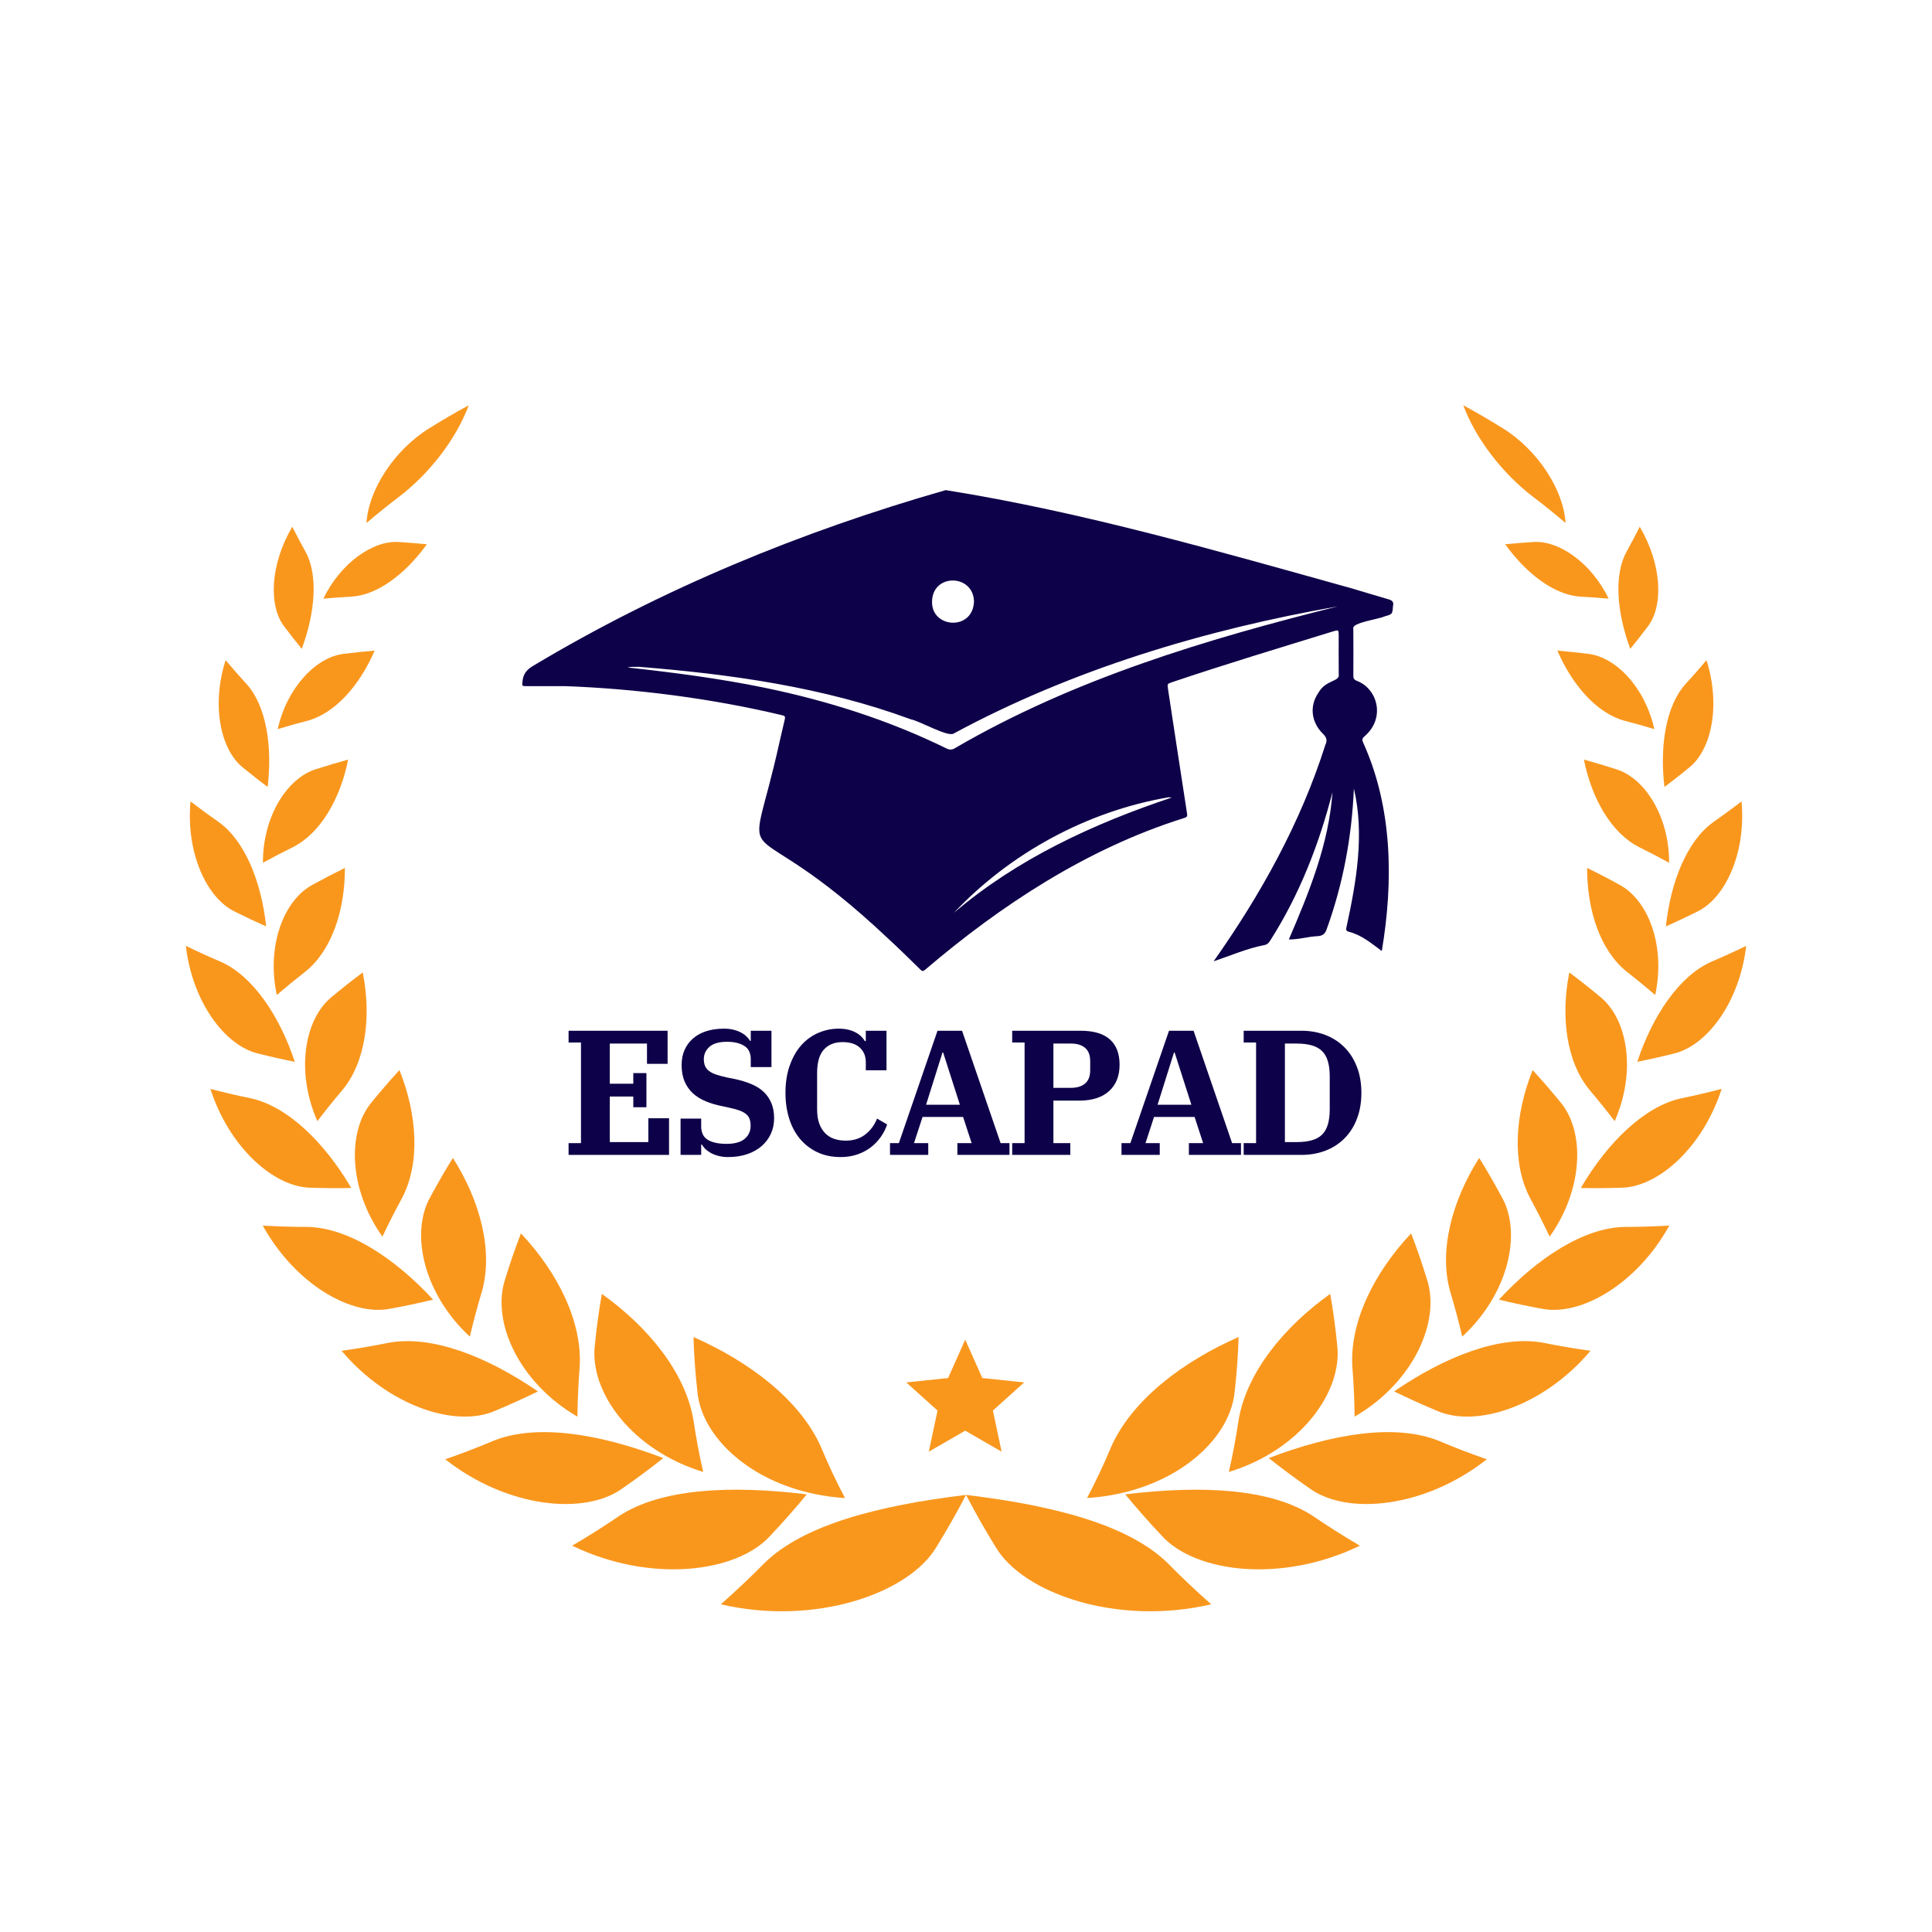 <svg xmlns="http://www.w3.org/2000/svg" xmlns:xlink="http://www.w3.org/1999/xlink" width="500" zoomAndPan="magnify" viewBox="0 0 375 375" height="500" preserveAspectRatio="xMidYMid meet" version="1.2"><defs><clipPath id="088c1343f1"><path d="M 284 78.656 L 304 78.656 L 304 102 L 284 102 Z M 284 78.656 "/></clipPath><clipPath id="cc37737214"><path d="M 36.059 183 L 58 183 L 58 207 L 36.059 207 Z M 36.059 183 "/></clipPath><clipPath id="40bfc30741"><path d="M 36.059 155 L 52 155 L 52 180 L 36.059 180 Z M 36.059 155 "/></clipPath><clipPath id="d48e4b0be9"><path d="M 71 78.656 L 91 78.656 L 91 102 L 71 102 Z M 71 78.656 "/></clipPath><clipPath id="57746beaf6"><path d="M 175.91 260.02 L 199 260.02 L 199 281.77 L 175.91 281.77 Z M 175.91 260.02 "/></clipPath><clipPath id="7b95a86f71"><path d="M 101.176 95.133 L 270.676 95.133 L 270.676 188.883 L 101.176 188.883 Z M 101.176 95.133 "/></clipPath></defs><g id="dfc67c5595"><path style=" stroke:none;fill-rule:nonzero;fill:#f9971d;fill-opacity:1;" d="M 187.504 290.16 C 189.262 293.543 191.164 296.887 193.207 300.195 C 198.527 309.309 216.84 315.648 235.102 311.395 C 232.16 308.809 229.336 306.141 226.637 303.395 C 219.035 295.957 204.562 292.211 187.496 290.16 Z M 187.504 290.16 "/><path style=" stroke:none;fill-rule:nonzero;fill:#f9971d;fill-opacity:1;" d="M 210.992 290.773 C 212.727 287.477 214.289 284.16 215.684 280.812 C 219.75 271.691 229.609 264.262 240.414 259.512 C 240.312 263.008 240.059 266.527 239.652 270.066 C 238.824 279.66 227.453 289.73 211 290.766 Z M 210.992 290.773 "/><path style=" stroke:none;fill-rule:nonzero;fill:#f9971d;fill-opacity:1;" d="M 218.41 290.051 C 220.652 292.777 223.004 295.445 225.473 298.059 C 231.996 305.301 248.812 307.355 263.953 300.016 C 260.824 298.188 257.789 296.27 254.844 294.258 C 246.629 288.871 233.141 288.262 218.41 290.051 Z M 218.41 290.051 "/><path style=" stroke:none;fill-rule:nonzero;fill:#f9971d;fill-opacity:1;" d="M 238.516 285.711 C 239.289 282.336 239.922 278.965 240.414 275.605 C 241.984 266.387 249.195 257.559 258.195 251.141 C 258.766 254.395 259.219 257.695 259.547 261.043 C 260.66 270.078 252.484 281.441 238.512 285.711 Z M 238.516 285.711 "/><path style=" stroke:none;fill-rule:nonzero;fill:#f9971d;fill-opacity:1;" d="M 246.266 283.012 C 248.82 285.039 251.461 287 254.188 288.891 C 261.465 294.18 276.52 292.73 288.59 283.25 C 285.418 282.148 282.305 280.953 279.258 279.664 C 270.809 276.266 258.586 278.301 246.262 283.012 Z M 246.266 283.012 "/><path style=" stroke:none;fill-rule:nonzero;fill:#f9971d;fill-opacity:1;" d="M 262.926 274.969 C 262.895 271.719 262.75 268.504 262.492 265.32 C 261.957 256.559 266.73 247.008 273.898 239.398 C 275.012 242.301 276.035 245.262 276.961 248.285 C 279.664 256.414 274.406 268.312 262.934 274.969 Z M 262.926 274.969 "/><path style=" stroke:none;fill-rule:nonzero;fill:#f9971d;fill-opacity:1;" d="M 270.602 270.074 C 273.312 271.402 276.086 272.656 278.918 273.836 C 286.535 277.191 299.598 272.977 308.719 262.188 C 305.625 261.758 302.566 261.238 299.551 260.629 C 291.227 259.09 280.512 263.273 270.602 270.074 Z M 270.602 270.074 "/><path style=" stroke:none;fill-rule:nonzero;fill:#f9971d;fill-opacity:1;" d="M 283.82 259.438 C 283.129 256.48 282.352 253.574 281.484 250.711 C 279.246 242.809 281.801 233.102 287.109 224.754 C 288.648 227.223 290.113 229.766 291.508 232.371 C 295.441 239.352 292.809 251.152 283.82 259.438 Z M 283.82 259.438 "/><path style=" stroke:none;fill-rule:nonzero;fill:#f9971d;fill-opacity:1;" d="M 290.949 252.258 C 293.672 252.922 296.434 253.508 299.23 254.016 C 306.797 255.547 317.707 249.262 324.016 237.883 C 321.102 238.055 318.211 238.141 315.352 238.145 C 307.473 238.277 298.469 244.105 290.949 252.258 Z M 290.949 252.258 "/><path style=" stroke:none;fill-rule:nonzero;fill:#f9971d;fill-opacity:1;" d="M 300.785 240.027 C 299.578 237.477 298.312 234.98 296.984 232.543 C 293.43 225.785 294.004 216.387 297.488 207.703 C 299.324 209.699 301.109 211.766 302.848 213.898 C 307.676 219.602 307.355 230.793 300.793 240.027 Z M 300.785 240.027 "/><path style=" stroke:none;fill-rule:nonzero;fill:#f9971d;fill-opacity:1;" d="M 306.832 230.59 C 309.434 230.645 312.055 230.625 314.691 230.539 C 321.852 230.426 330.504 222.734 334.172 211.355 C 331.555 212.039 328.941 212.648 326.328 213.18 C 319.172 214.75 312.027 221.734 306.832 230.59 Z M 306.832 230.59 "/><path style=" stroke:none;fill-rule:nonzero;fill:#f9971d;fill-opacity:1;" d="M 313.406 217.617 C 311.828 215.543 310.207 213.527 308.539 211.566 C 304.043 206.121 302.887 197.398 304.602 188.75 C 306.621 190.254 308.609 191.824 310.566 193.461 C 315.965 197.801 317.645 208.016 313.406 217.617 Z M 313.406 217.617 "/><path style=" stroke:none;fill-rule:nonzero;fill:#f9971d;fill-opacity:1;" d="M 317.793 206.102 C 320.152 205.629 322.52 205.094 324.891 204.496 C 331.352 202.977 337.68 194.473 338.934 183.59 C 336.688 184.684 334.426 185.711 332.16 186.68 C 325.965 189.422 320.773 197.098 317.793 206.094 Z M 317.793 206.102 "/><path style=" stroke:none;fill-rule:nonzero;fill:#f9971d;fill-opacity:1;" d="M 321.273 193.133 C 319.457 191.566 317.613 190.055 315.742 188.598 C 310.66 184.531 308.035 176.766 308.059 168.469 C 310.16 169.492 312.242 170.574 314.309 171.715 C 319.977 174.719 323.32 183.672 321.273 193.133 Z M 321.273 193.133 "/><path style=" stroke:none;fill-rule:nonzero;fill:#f9971d;fill-opacity:1;" d="M 323.355 179.812 C 325.383 178.914 327.402 177.965 329.41 176.961 C 334.906 174.32 338.945 165.531 338.031 155.555 C 336.219 156.945 334.379 158.293 332.52 159.59 C 327.477 163.215 324.266 171.145 323.348 179.812 Z M 323.355 179.812 "/><path style=" stroke:none;fill-rule:nonzero;fill:#f9971d;fill-opacity:1;" d="M 323.977 167.465 C 322.047 166.406 320.102 165.391 318.145 164.426 C 312.809 161.719 308.977 155.113 307.434 147.438 C 309.516 148.008 311.594 148.625 313.668 149.297 C 319.332 151.039 324.004 158.543 323.977 167.457 Z M 323.977 167.465 "/><path style=" stroke:none;fill-rule:nonzero;fill:#f9971d;fill-opacity:1;" d="M 323.07 152.75 C 324.684 151.539 326.285 150.285 327.863 148.988 C 332.203 145.531 334.023 136.934 331.23 128.141 C 329.891 129.734 328.527 131.285 327.133 132.801 C 323.367 137.004 322.113 144.793 323.07 152.758 Z M 323.07 152.75 "/><path style=" stroke:none;fill-rule:nonzero;fill:#f9971d;fill-opacity:1;" d="M 321.105 141.523 C 319.172 140.934 317.238 140.391 315.305 139.891 C 310.008 138.453 305.242 133.105 302.285 126.285 C 304.266 126.449 306.25 126.656 308.238 126.906 C 313.656 127.508 319.328 133.484 321.105 141.523 Z M 321.105 141.523 "/><path style=" stroke:none;fill-rule:nonzero;fill:#f9971d;fill-opacity:1;" d="M 316.438 125.941 C 317.59 124.531 318.723 123.09 319.828 121.621 C 322.883 117.664 322.629 109.648 318.273 102.234 C 317.434 103.914 316.559 105.566 315.656 107.191 C 313.234 111.676 313.84 118.977 316.438 125.934 Z M 316.438 125.941 "/><path style=" stroke:none;fill-rule:nonzero;fill:#f9971d;fill-opacity:1;" d="M 312.234 116.199 C 310.402 116.035 308.578 115.902 306.754 115.809 C 301.758 115.492 296.332 111.449 292.156 105.645 C 293.961 105.465 295.777 105.316 297.602 105.207 C 302.57 104.84 308.906 109.277 312.238 116.199 Z M 312.234 116.199 "/><g clip-rule="nonzero" clip-path="url(#088c1343f1)"><path style=" stroke:none;fill-rule:nonzero;fill:#f9971d;fill-opacity:1;" d="M 303.887 101.531 C 301.824 99.754 299.703 98.047 297.523 96.398 C 291.633 91.895 286.434 85.172 284.027 78.668 C 286.617 80.07 289.152 81.547 291.633 83.094 C 298.488 87.309 303.52 95.129 303.871 101.531 Z M 303.887 101.531 "/></g><path style=" stroke:none;fill-rule:nonzero;fill:#f9971d;fill-opacity:1;" d="M 187.508 290.16 C 185.75 293.543 183.848 296.887 181.805 300.195 C 176.48 309.309 158.168 315.648 139.91 311.395 C 142.852 308.809 145.672 306.141 148.375 303.395 C 155.977 295.957 170.445 292.211 187.512 290.16 Z M 187.508 290.16 "/><path style=" stroke:none;fill-rule:nonzero;fill:#f9971d;fill-opacity:1;" d="M 164.016 290.773 C 162.281 287.488 160.723 284.168 159.332 280.82 C 155.266 271.699 145.41 264.27 134.605 259.52 C 134.703 263.016 134.957 266.535 135.363 270.074 C 136.191 279.668 147.562 289.738 164.02 290.773 Z M 164.016 290.773 "/><path style=" stroke:none;fill-rule:nonzero;fill:#f9971d;fill-opacity:1;" d="M 156.598 290.051 C 154.359 292.777 152.004 295.445 149.539 298.059 C 143.016 305.301 126.199 307.355 111.059 300.016 C 114.184 298.188 117.219 296.27 120.164 294.258 C 128.383 288.871 141.871 288.262 156.598 290.051 Z M 156.598 290.051 "/><path style=" stroke:none;fill-rule:nonzero;fill:#f9971d;fill-opacity:1;" d="M 136.496 285.711 C 135.719 282.336 135.086 278.965 134.594 275.605 C 133.027 266.387 125.816 257.559 116.816 251.141 C 116.242 254.395 115.793 257.695 115.465 261.043 C 114.348 270.078 122.527 281.441 136.5 285.711 Z M 136.496 285.711 "/><path style=" stroke:none;fill-rule:nonzero;fill:#f9971d;fill-opacity:1;" d="M 128.742 283.012 C 126.188 285.039 123.547 287 120.82 288.891 C 113.543 294.18 98.492 292.73 86.418 283.25 C 89.594 282.148 92.703 280.953 95.75 279.664 C 104.199 276.266 116.422 278.301 128.75 283.012 Z M 128.742 283.012 "/><path style=" stroke:none;fill-rule:nonzero;fill:#f9971d;fill-opacity:1;" d="M 112.082 274.969 C 112.113 271.719 112.258 268.504 112.516 265.32 C 113.051 256.559 108.277 247.008 101.113 239.398 C 99.996 242.301 98.973 245.262 98.047 248.285 C 95.348 256.414 100.605 268.312 112.074 274.969 Z M 112.082 274.969 "/><path style=" stroke:none;fill-rule:nonzero;fill:#f9971d;fill-opacity:1;" d="M 104.41 270.074 C 101.699 271.402 98.926 272.656 96.094 273.836 C 88.477 277.191 75.418 272.977 66.297 262.188 C 69.391 261.758 72.449 261.238 75.465 260.629 C 83.793 259.09 94.504 263.273 104.414 270.074 Z M 104.41 270.074 "/><path style=" stroke:none;fill-rule:nonzero;fill:#f9971d;fill-opacity:1;" d="M 91.195 259.438 C 91.887 256.48 92.664 253.574 93.531 250.711 C 95.77 242.809 93.215 233.102 87.906 224.754 C 86.367 227.223 84.902 229.766 83.508 232.371 C 79.574 239.352 82.207 251.152 91.195 259.438 Z M 91.195 259.438 "/><path style=" stroke:none;fill-rule:nonzero;fill:#f9971d;fill-opacity:1;" d="M 84.066 252.258 C 81.34 252.922 78.578 253.508 75.781 254.016 C 68.219 255.547 57.305 249.262 51 237.883 C 53.914 238.055 56.801 238.141 59.66 238.145 C 67.543 238.277 76.543 244.105 84.066 252.258 Z M 84.066 252.258 "/><path style=" stroke:none;fill-rule:nonzero;fill:#f9971d;fill-opacity:1;" d="M 74.227 240.027 C 75.43 237.477 76.699 234.98 78.035 232.543 C 81.59 225.785 81.016 216.387 77.531 207.703 C 75.695 209.699 73.91 211.766 72.172 213.898 C 67.344 219.602 67.664 230.793 74.227 240.027 Z M 74.227 240.027 "/><path style=" stroke:none;fill-rule:nonzero;fill:#f9971d;fill-opacity:1;" d="M 68.18 230.59 C 65.578 230.645 62.957 230.625 60.32 230.539 C 53.156 230.426 44.508 222.73 40.836 211.355 C 43.453 212.039 46.07 212.648 48.684 213.18 C 55.836 214.75 62.984 221.734 68.18 230.59 Z M 68.18 230.59 "/><path style=" stroke:none;fill-rule:nonzero;fill:#f9971d;fill-opacity:1;" d="M 61.602 217.617 C 63.18 215.543 64.805 213.527 66.473 211.566 C 70.969 206.121 72.125 197.398 70.41 188.75 C 68.391 190.254 66.398 191.824 64.441 193.461 C 59.047 197.801 57.367 208.016 61.602 217.617 Z M 61.602 217.617 "/><g clip-rule="nonzero" clip-path="url(#cc37737214)"><path style=" stroke:none;fill-rule:nonzero;fill:#f9971d;fill-opacity:1;" d="M 57.219 206.102 C 54.855 205.629 52.488 205.094 50.121 204.496 C 43.656 202.977 37.328 194.473 36.074 183.59 C 38.324 184.684 40.582 185.711 42.852 186.68 C 49.043 189.422 54.238 197.098 57.219 206.094 Z M 57.219 206.102 "/></g><path style=" stroke:none;fill-rule:nonzero;fill:#f9971d;fill-opacity:1;" d="M 53.734 193.133 C 55.551 191.566 57.395 190.055 59.262 188.598 C 64.348 184.531 66.969 176.766 66.945 168.469 C 64.848 169.492 62.766 170.574 60.699 171.715 C 55.027 174.719 51.688 183.672 53.73 193.133 Z M 53.734 193.133 "/><g clip-rule="nonzero" clip-path="url(#40bfc30741)"><path style=" stroke:none;fill-rule:nonzero;fill:#f9971d;fill-opacity:1;" d="M 51.66 179.812 C 49.633 178.914 47.617 177.965 45.605 176.961 C 40.102 174.32 36.066 165.531 36.98 155.555 C 38.793 156.945 40.629 158.293 42.492 159.59 C 47.527 163.215 50.738 171.145 51.66 179.812 Z M 51.66 179.812 "/></g><path style=" stroke:none;fill-rule:nonzero;fill:#f9971d;fill-opacity:1;" d="M 51.031 167.465 C 52.965 166.406 54.906 165.391 56.863 164.426 C 62.203 161.719 66.035 155.113 67.574 147.438 C 65.496 148.008 63.418 148.625 61.344 149.297 C 55.68 151.039 51.004 158.543 51.031 167.457 Z M 51.031 167.465 "/><path style=" stroke:none;fill-rule:nonzero;fill:#f9971d;fill-opacity:1;" d="M 51.949 152.75 C 50.332 151.539 48.734 150.285 47.152 148.984 C 42.812 145.527 40.996 136.93 43.789 128.137 C 45.125 129.73 46.492 131.281 47.883 132.797 C 51.66 137.012 52.906 144.793 51.949 152.75 Z M 51.949 152.75 "/><path style=" stroke:none;fill-rule:nonzero;fill:#f9971d;fill-opacity:1;" d="M 53.906 141.523 C 55.836 140.934 57.77 140.391 59.707 139.891 C 65.004 138.453 69.77 133.105 72.723 126.285 C 70.742 126.449 68.758 126.656 66.77 126.906 C 61.352 127.508 55.684 133.484 53.906 141.523 Z M 53.906 141.523 "/><path style=" stroke:none;fill-rule:nonzero;fill:#f9971d;fill-opacity:1;" d="M 58.574 125.941 C 57.418 124.531 56.289 123.09 55.184 121.621 C 52.125 117.664 52.379 109.648 56.734 102.234 C 57.578 103.914 58.449 105.566 59.352 107.191 C 61.773 111.676 61.168 118.977 58.574 125.934 Z M 58.574 125.941 "/><path style=" stroke:none;fill-rule:nonzero;fill:#f9971d;fill-opacity:1;" d="M 62.77 116.199 C 64.602 116.035 66.426 115.902 68.25 115.809 C 73.246 115.492 78.672 111.449 82.848 105.645 C 81.043 105.465 79.227 105.316 77.398 105.207 C 72.434 104.84 66.098 109.277 62.766 116.199 Z M 62.77 116.199 "/><g clip-rule="nonzero" clip-path="url(#d48e4b0be9)"><path style=" stroke:none;fill-rule:nonzero;fill:#f9971d;fill-opacity:1;" d="M 71.121 101.531 C 73.188 99.754 75.309 98.047 77.488 96.398 C 83.379 91.895 88.574 85.172 90.98 78.668 C 88.387 80.07 85.855 81.547 83.379 83.094 C 76.52 87.309 71.492 95.129 71.137 101.531 Z M 71.121 101.531 "/></g><g clip-rule="nonzero" clip-path="url(#57746beaf6)"><path style=" stroke:none;fill-rule:nonzero;fill:#f9971d;fill-opacity:1;" d="M 187.348 260.02 L 190.664 267.473 L 198.781 268.328 L 192.719 273.789 L 194.414 281.77 L 187.348 277.691 L 180.281 281.77 L 181.973 273.789 L 175.91 268.328 L 184.027 267.473 L 187.348 260.02 "/></g><g clip-rule="nonzero" clip-path="url(#7b95a86f71)"><path style=" stroke:none;fill-rule:nonzero;fill:#0d0149;fill-opacity:1;" d="M 269.543 116.336 C 267.133 115.641 264.738 114.898 262.332 114.191 C 236.371 106.969 210.117 99.359 183.559 95.133 C 155.578 103.137 128.465 114.281 103.469 129.246 C 102.25 129.973 101.578 130.785 101.43 132.168 C 101.32 133.18 101.242 133.18 102.32 133.18 C 104.551 133.18 106.777 133.18 109.75 133.18 C 123.48 133.684 138.066 135.562 151.566 138.766 C 152.461 138.973 152.465 139.02 152.27 139.883 C 151.973 141.207 151.66 142.531 151.344 143.848 C 144.93 173.047 142.816 154.23 172.57 182.344 C 174.633 184.246 176.633 186.219 178.633 188.184 C 179.012 188.555 179.184 188.551 179.598 188.199 C 194.332 175.645 210.941 164.766 229.504 158.883 C 230.531 158.57 230.523 158.559 230.332 157.426 C 229.098 149.566 227.938 141.699 226.723 133.836 C 226.555 132.73 226.539 132.73 227.566 132.391 C 237.891 128.91 248.316 125.766 258.73 122.559 C 259.828 122.219 259.836 122.23 259.84 123.434 C 259.844 125.91 259.82 128.387 259.848 130.863 C 260.113 132.363 257.324 131.914 255.914 134.449 C 254.156 136.98 254.449 140.125 256.789 142.43 C 257.508 143.137 257.66 143.738 257.25 144.582 C 252.402 159.82 244.727 173.59 235.566 186.59 C 238.852 185.488 242.051 184.082 245.484 183.422 C 246.094 183.289 246.355 182.879 246.641 182.414 C 252.254 173.59 256.035 163.852 258.629 153.758 C 257.953 163.738 254.086 173.242 250.164 182.344 C 252.039 182.387 253.902 181.781 255.781 181.707 C 256.758 181.633 257.203 181.25 257.512 180.344 C 260.691 171.574 262.398 162.359 262.785 153.047 C 264.887 161.922 263.266 171.164 261.355 179.93 C 261.246 180.422 261.23 180.691 261.773 180.844 C 264.289 181.469 266.184 183.105 268.207 184.59 C 270.477 171.145 270.309 156.742 264.582 144.125 C 264.34 143.602 264.379 143.324 264.867 142.906 C 268.996 139.348 267.355 133.652 263.379 132.16 C 262.895 131.98 262.676 131.723 262.684 131.172 C 262.703 128.117 262.699 125.062 262.68 122.008 C 262.309 120.852 267.738 120.164 268.781 119.629 C 270.262 119.215 270.266 119.227 270.375 117.66 C 270.57 116.906 270.266 116.527 269.543 116.336 Z M 189.051 116.781 C 188.816 122.52 180.75 121.949 180.91 116.738 C 181.016 111.219 188.973 111.41 189.051 116.781 Z M 226.832 154.75 C 227.102 154.773 227.262 154.789 227.426 154.805 C 212.191 159.895 197.453 166.699 185.141 177.188 C 196.082 165.57 211.043 157.441 226.832 154.75 Z M 185.43 145.176 C 184.852 145.543 184.371 145.598 183.723 145.281 C 172.488 139.766 160.641 136.02 148.418 133.488 C 139.645 131.691 130.742 130.539 121.848 129.559 C 122.465 129.367 123.113 129.457 123.75 129.441 C 123.75 129.43 123.75 129.422 123.754 129.41 C 141.703 130.828 159.773 133.348 176.742 139.602 C 178.648 139.992 183.805 143.027 185.07 142.402 C 208.168 129.914 233.949 122.211 259.672 117.699 C 234.051 124.09 208.371 131.816 185.43 145.176 Z M 185.43 145.176 "/></g><g style="fill:#0d0149;fill-opacity:1;"><g transform="translate(108.939, 224.163)"><path style="stroke:none" d="M 1.422 -2.281 L 3.828 -2.281 L 3.828 -21.812 L 1.422 -21.812 L 1.422 -24.094 L 20.641 -24.094 L 20.641 -17.672 L 16.641 -17.672 L 16.641 -21.609 L 9.422 -21.609 L 9.422 -13.812 L 13.984 -13.812 L 13.984 -15.875 L 16.531 -15.875 L 16.531 -9.25 L 13.984 -9.25 L 13.984 -11.328 L 9.422 -11.328 L 9.422 -2.484 L 16.906 -2.484 L 16.906 -7.109 L 20.922 -7.109 L 20.922 0 L 1.422 0 Z M 1.422 -2.281 "/></g></g><g style="fill:#0d0149;fill-opacity:1;"><g transform="translate(130.301, 224.163)"><path style="stroke:none" d="M 11.016 0.422 C 10.316 0.422 9.688 0.344 9.125 0.188 C 8.562 0.039 8.066 -0.148 7.641 -0.391 C 7.211 -0.641 6.852 -0.906 6.562 -1.188 C 6.281 -1.477 6.07 -1.75 5.938 -2 L 5.797 -2 L 5.797 0 L 1.797 0 L 1.797 -7.047 L 5.797 -7.047 L 5.797 -5.562 C 5.797 -4.312 6.234 -3.426 7.109 -2.906 C 7.984 -2.395 9.18 -2.141 10.703 -2.141 C 12.285 -2.141 13.461 -2.461 14.234 -3.109 C 15.004 -3.754 15.391 -4.594 15.391 -5.625 C 15.391 -6.133 15.328 -6.57 15.203 -6.938 C 15.078 -7.301 14.863 -7.613 14.562 -7.875 C 14.258 -8.145 13.852 -8.379 13.344 -8.578 C 12.844 -8.773 12.211 -8.953 11.453 -9.109 L 9.906 -9.453 C 8.727 -9.68 7.648 -10 6.672 -10.406 C 5.703 -10.812 4.867 -11.332 4.172 -11.969 C 3.484 -12.613 2.945 -13.383 2.562 -14.281 C 2.188 -15.188 2 -16.25 2 -17.469 C 2 -18.5 2.18 -19.445 2.547 -20.312 C 2.922 -21.176 3.453 -21.914 4.141 -22.531 C 4.828 -23.156 5.68 -23.641 6.703 -23.984 C 7.734 -24.328 8.906 -24.5 10.219 -24.5 C 10.926 -24.5 11.562 -24.426 12.125 -24.281 C 12.695 -24.133 13.191 -23.941 13.609 -23.703 C 14.035 -23.473 14.383 -23.211 14.656 -22.922 C 14.938 -22.641 15.148 -22.375 15.297 -22.125 L 15.422 -22.125 L 15.422 -24.094 L 19.438 -24.094 L 19.438 -17.047 L 15.422 -17.047 L 15.422 -18.562 C 15.422 -19.789 14.992 -20.66 14.141 -21.172 C 13.297 -21.691 12.195 -21.953 10.844 -21.953 C 9.27 -21.953 8.117 -21.625 7.391 -20.969 C 6.672 -20.312 6.312 -19.523 6.312 -18.609 C 6.312 -18.078 6.391 -17.625 6.547 -17.25 C 6.711 -16.883 6.973 -16.562 7.328 -16.281 C 7.691 -16.008 8.16 -15.773 8.734 -15.578 C 9.305 -15.391 10.008 -15.203 10.844 -15.016 L 12.281 -14.734 C 13.477 -14.484 14.555 -14.156 15.516 -13.75 C 16.473 -13.352 17.281 -12.844 17.938 -12.219 C 18.594 -11.594 19.094 -10.859 19.438 -10.016 C 19.781 -9.18 19.953 -8.211 19.953 -7.109 C 19.953 -6.023 19.742 -5.023 19.328 -4.109 C 18.91 -3.191 18.316 -2.395 17.547 -1.719 C 16.773 -1.051 15.836 -0.523 14.734 -0.141 C 13.629 0.234 12.391 0.422 11.016 0.422 Z M 11.016 0.422 "/></g></g><g style="fill:#0d0149;fill-opacity:1;"><g transform="translate(150.662, 224.163)"><path style="stroke:none" d="M 12.531 0.422 C 10.801 0.422 9.273 0.102 7.953 -0.531 C 6.629 -1.164 5.504 -2.039 4.578 -3.156 C 3.66 -4.27 2.969 -5.586 2.5 -7.109 C 2.031 -8.629 1.797 -10.266 1.797 -12.016 C 1.797 -14.035 2.078 -15.828 2.641 -17.391 C 3.203 -18.961 3.953 -20.27 4.891 -21.312 C 5.836 -22.363 6.938 -23.156 8.188 -23.688 C 9.445 -24.227 10.754 -24.5 12.109 -24.5 C 12.848 -24.5 13.5 -24.426 14.062 -24.281 C 14.625 -24.133 15.113 -23.941 15.531 -23.703 C 15.945 -23.473 16.289 -23.211 16.562 -22.922 C 16.844 -22.641 17.051 -22.363 17.188 -22.094 L 17.391 -22.094 L 17.391 -24.094 L 21.406 -24.094 L 21.406 -16.422 L 17.391 -16.422 L 17.391 -17.984 C 17.391 -19.16 17.004 -20.102 16.234 -20.812 C 15.461 -21.531 14.344 -21.891 12.875 -21.891 C 11.332 -21.891 10.125 -21.406 9.25 -20.438 C 8.375 -19.469 7.938 -17.945 7.938 -15.875 L 7.938 -8.875 C 7.938 -7.789 8.07 -6.867 8.344 -6.109 C 8.625 -5.348 9.008 -4.711 9.5 -4.203 C 10 -3.703 10.586 -3.336 11.266 -3.109 C 11.941 -2.879 12.688 -2.766 13.5 -2.766 C 14.969 -2.766 16.211 -3.148 17.234 -3.922 C 18.266 -4.691 19.047 -5.734 19.578 -7.047 L 21.531 -5.906 C 21.238 -5.031 20.816 -4.207 20.266 -3.438 C 19.711 -2.664 19.051 -1.988 18.281 -1.406 C 17.508 -0.832 16.641 -0.383 15.672 -0.062 C 14.703 0.258 13.656 0.422 12.531 0.422 Z M 12.531 0.422 "/></g></g><g style="fill:#0d0149;fill-opacity:1;"><g transform="translate(172.266, 224.163)"><path style="stroke:none" d="M 0.484 -2.281 L 2.203 -2.281 L 9.703 -24.094 L 14.469 -24.094 L 21.953 -2.281 L 23.672 -2.281 L 23.672 0 L 13.562 0 L 13.562 -2.281 L 16.328 -2.281 L 14.672 -7.359 L 6.797 -7.359 L 5.141 -2.281 L 7.906 -2.281 L 7.906 0 L 0.484 0 Z M 7.484 -9.734 L 14.047 -9.734 L 10.797 -19.875 L 10.672 -19.875 Z M 7.484 -9.734 "/></g></g><g style="fill:#0d0149;fill-opacity:1;"><g transform="translate(195.044, 224.163)"><path style="stroke:none" d="M 1.422 -2.281 L 3.828 -2.281 L 3.828 -21.812 L 1.422 -21.812 L 1.422 -24.094 L 14.703 -24.094 C 17.234 -24.094 19.125 -23.535 20.375 -22.422 C 21.633 -21.305 22.266 -19.664 22.266 -17.5 C 22.266 -15.312 21.582 -13.602 20.219 -12.375 C 18.863 -11.145 16.922 -10.531 14.391 -10.531 L 9.422 -10.531 L 9.422 -2.281 L 12.703 -2.281 L 12.703 0 L 1.422 0 Z M 9.422 -13.016 L 12.844 -13.016 C 14.008 -13.016 14.922 -13.297 15.578 -13.859 C 16.234 -14.422 16.562 -15.273 16.562 -16.422 L 16.562 -18.188 C 16.562 -19.344 16.234 -20.203 15.578 -20.766 C 14.922 -21.328 14.008 -21.609 12.844 -21.609 L 9.422 -21.609 Z M 9.422 -13.016 "/></g></g><g style="fill:#0d0149;fill-opacity:1;"><g transform="translate(217.2, 224.163)"><path style="stroke:none" d="M 0.484 -2.281 L 2.203 -2.281 L 9.703 -24.094 L 14.469 -24.094 L 21.953 -2.281 L 23.672 -2.281 L 23.672 0 L 13.562 0 L 13.562 -2.281 L 16.328 -2.281 L 14.672 -7.359 L 6.797 -7.359 L 5.141 -2.281 L 7.906 -2.281 L 7.906 0 L 0.484 0 Z M 7.484 -9.734 L 14.047 -9.734 L 10.797 -19.875 L 10.672 -19.875 Z M 7.484 -9.734 "/></g></g><g style="fill:#0d0149;fill-opacity:1;"><g transform="translate(239.977, 224.163)"><path style="stroke:none" d="M 1.422 -2.281 L 3.828 -2.281 L 3.828 -21.812 L 1.422 -21.812 L 1.422 -24.094 L 12.672 -24.094 C 14.328 -24.094 15.859 -23.82 17.266 -23.281 C 18.68 -22.738 19.906 -21.953 20.938 -20.922 C 21.977 -19.898 22.789 -18.641 23.375 -17.141 C 23.969 -15.648 24.266 -13.953 24.266 -12.047 C 24.266 -10.141 23.969 -8.438 23.375 -6.938 C 22.789 -5.438 21.977 -4.176 20.938 -3.156 C 19.906 -2.133 18.68 -1.352 17.266 -0.812 C 15.859 -0.27 14.328 0 12.672 0 L 1.422 0 Z M 9.422 -2.484 L 11.672 -2.484 C 12.816 -2.484 13.797 -2.598 14.609 -2.828 C 15.43 -3.055 16.098 -3.414 16.609 -3.906 C 17.129 -4.406 17.508 -5.062 17.75 -5.875 C 18 -6.695 18.125 -7.695 18.125 -8.875 L 18.125 -15.219 C 18.125 -16.395 18 -17.391 17.75 -18.203 C 17.508 -19.023 17.129 -19.68 16.609 -20.172 C 16.098 -20.672 15.43 -21.035 14.609 -21.266 C 13.797 -21.492 12.816 -21.609 11.672 -21.609 L 9.422 -21.609 Z M 9.422 -2.484 "/></g></g></g></svg>